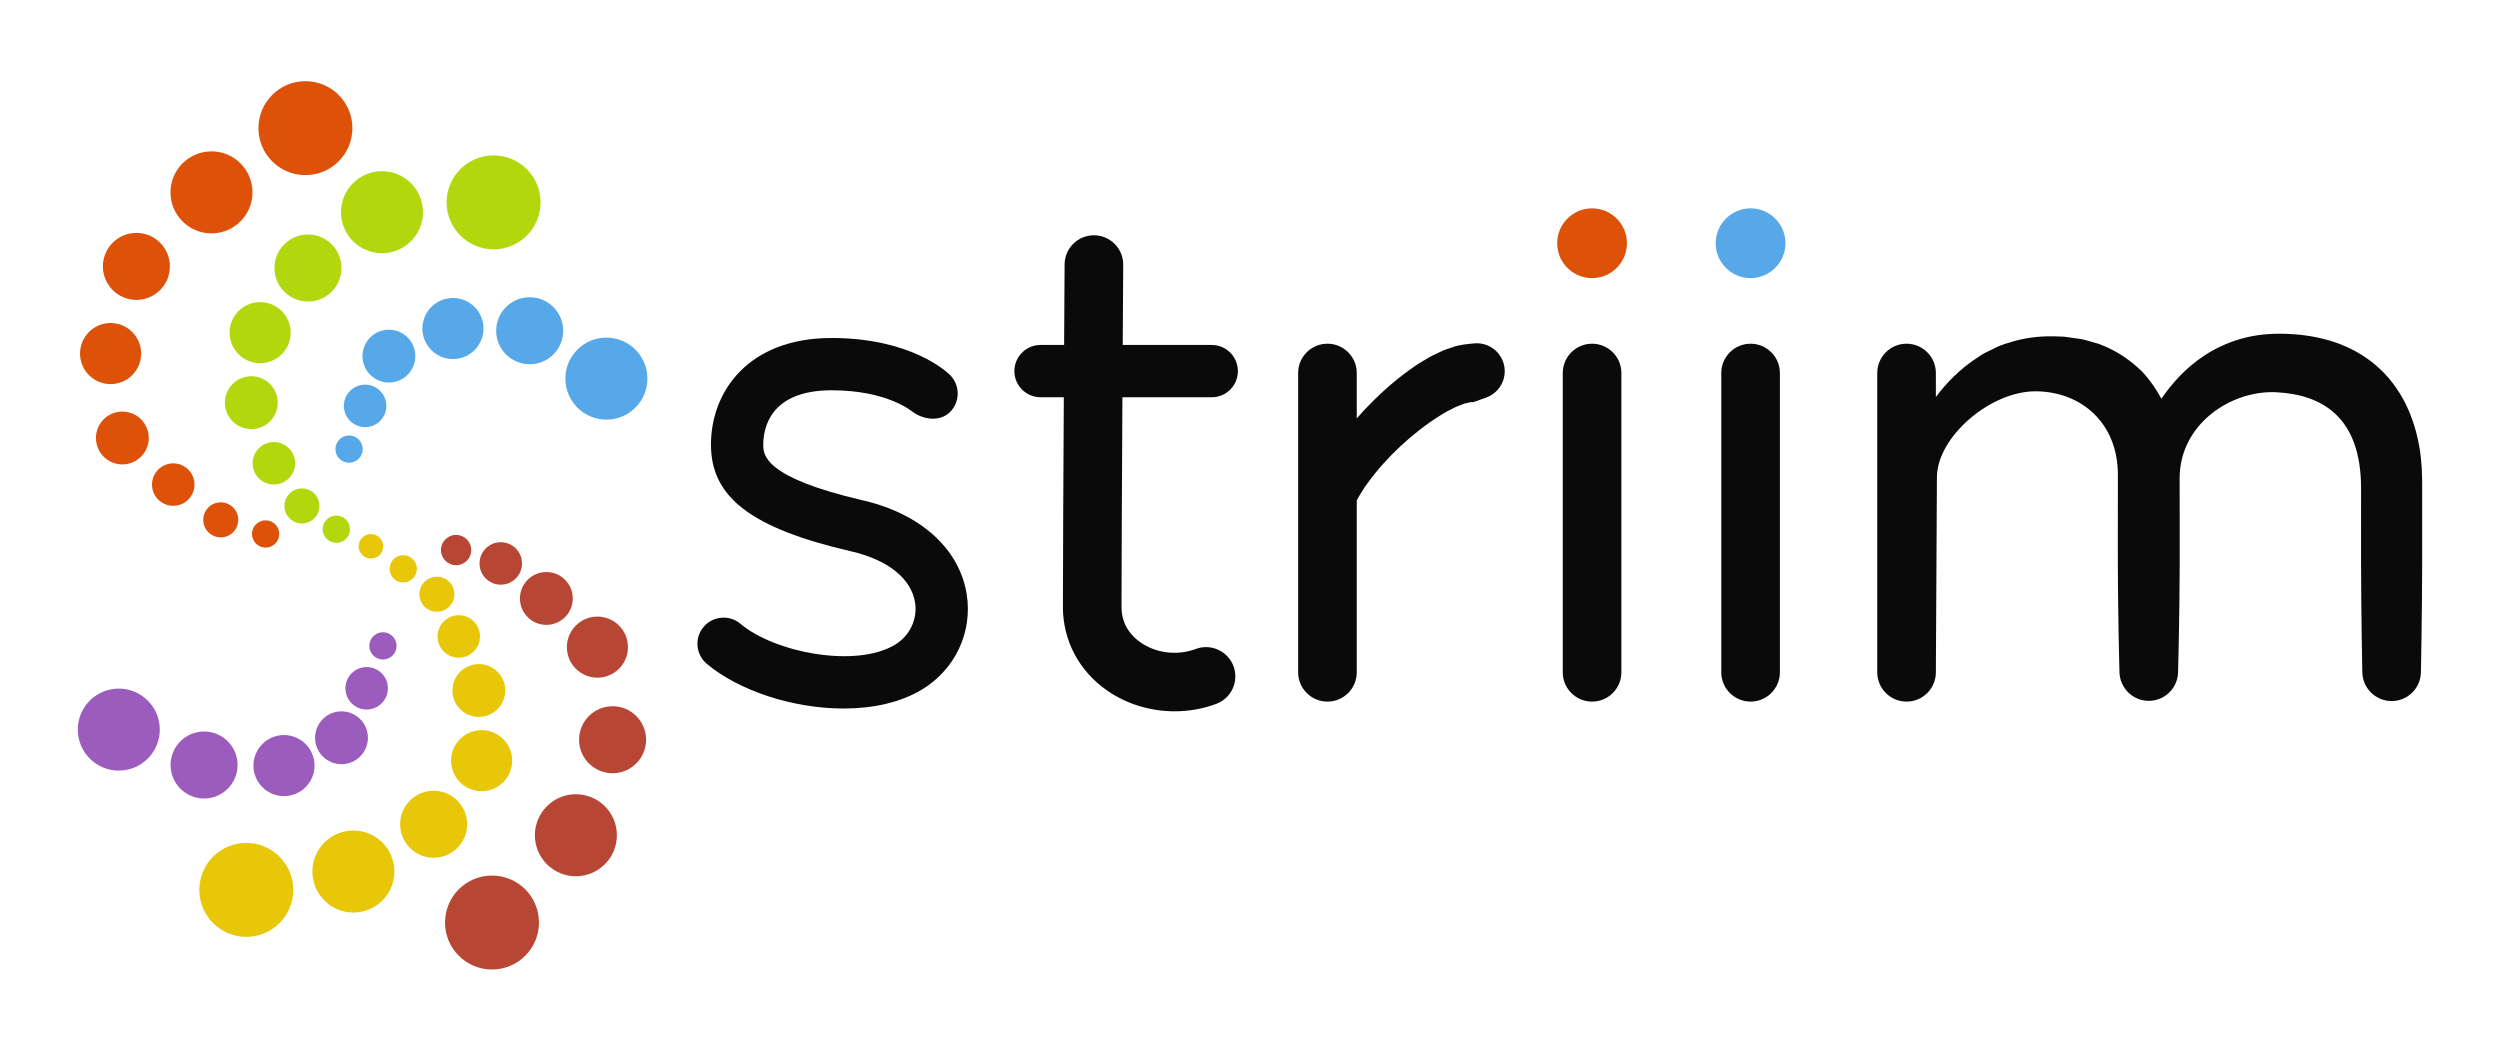 <?xml version="1.0" encoding="utf-8"?>
<!-- Generator: Adobe Illustrator 25.0.1, SVG Export Plug-In . SVG Version: 6.00 Build 0)  -->
<svg version="1.1" id="Layer_1" xmlns="http://www.w3.org/2000/svg" xmlns:xlink="http://www.w3.org/1999/xlink" x="0px" y="0px"
	 width="277.225px" height="116.509px" viewBox="0 0 277.225 116.509" enable-background="new 0 0 277.225 116.509"
	 xml:space="preserve">
<g>
	<path fill="#0A0A0A" d="M132.597,71.964c-2.035,0.761-4.377,0.483-6.116-0.722c-0.966-0.669-2.116-1.896-2.116-3.933
		c0-4.334,0.051-14.524,0.1-23.256h9.904c1.602,0,2.9-1.298,2.9-2.9s-1.299-2.9-2.9-2.9h-9.87c0.03-5.097,0.053-8.788,0.054-8.892
		c0.012-1.795-1.435-3.259-3.229-3.271c-0.007,0-0.014,0-0.021,0c-1.786,0-3.238,1.441-3.25,3.229
		c-0.001,0.104-0.024,3.814-0.054,8.933h-2.614c-1.602,0-2.9,1.298-2.9,2.9s1.299,2.9,2.9,2.9h2.581
		c-0.049,8.733-0.1,18.917-0.1,23.256c0,3.729,1.79,7.109,4.912,9.274c2.18,1.512,4.824,2.295,7.481,2.295
		c1.564,0,3.135-0.271,4.616-0.826c1.682-0.629,2.534-2.502,1.905-4.183C136.149,72.187,134.275,71.337,132.597,71.964z"/>
	<path fill="#0A0A0A" d="M176.544,77.801c-1.795,0-3.25-1.455-3.25-3.25V41.364c0-1.795,1.455-3.25,3.25-3.25s3.25,1.455,3.25,3.25
		v33.188C179.794,76.346,178.339,77.801,176.544,77.801z"/>
	<path fill="#0A0A0A" d="M166.845,40.869c-0.163-1.704-1.676-2.953-3.38-2.791c-0.813,0.078-1.749,0.169-2.352,0.414
		c-0.335,0.108-0.675,0.217-0.999,0.336l-0.859,0.404c-0.593,0.262-1.087,0.573-1.593,0.879c-0.522,0.297-0.974,0.634-1.439,0.963
		c-1.836,1.332-3.442,2.809-4.938,4.392c-0.284,0.305-0.559,0.618-0.834,0.932v-5.035c0-1.795-1.455-3.25-3.25-3.25
		s-3.25,1.455-3.25,3.25v33.188c0,1.795,1.455,3.25,3.25,3.25s3.25-1.455,3.25-3.25V55.507l0.141-0.292l0.338-0.55
		c0.215-0.368,0.45-0.734,0.728-1.094c1.044-1.447,2.293-2.839,3.65-4.102c1.361-1.257,2.823-2.415,4.319-3.348
		c0.374-0.228,0.747-0.472,1.119-0.643c0.371-0.19,0.744-0.395,1.089-0.506l0.522-0.209l0.447-0.102
		c0.345-0.126,0.436-0.018,0.618-0.083l1.388-0.497C166.111,43.614,166.983,42.31,166.845,40.869z"/>
	<circle fill="#DE5109" cx="176.544" cy="26.973" r="3.867"/>
	<path fill="#0A0A0A" d="M194.122,77.801c-1.795,0-3.25-1.455-3.25-3.25V41.364c0-1.795,1.455-3.25,3.25-3.25s3.25,1.455,3.25,3.25
		v33.188C197.372,76.346,195.917,77.801,194.122,77.801z"/>
	<circle fill="#56A8E9" cx="194.122" cy="26.973" r="3.867"/>
	<path fill="#0A0A0A" d="M268.595,54.167c0.001-0.638,0-1.456-0.045-2.234c-0.05-0.785-0.128-1.58-0.268-2.378
		c-0.279-1.594-0.755-3.223-1.532-4.792c-0.782-1.562-1.882-3.061-3.275-4.243c-1.383-1.193-3-2.048-4.623-2.59
		c-1.627-0.537-3.259-0.803-4.833-0.886c-1.508-0.094-3.267-0.031-4.938,0.374c-1.669,0.406-3.275,1.097-4.674,2.031
		c-1.952,1.301-3.506,2.96-4.73,4.77c-0.566-1.063-1.265-2.083-2.142-3.015c-1.273-1.265-2.8-2.276-4.416-2.919
		c-0.397-0.185-0.812-0.262-1.217-0.392c-0.407-0.102-0.818-0.261-1.22-0.304l-1.211-0.177l-0.604-0.082l-0.589-0.016
		c-1.523-0.083-3.231,0.048-4.815,0.479c-0.79,0.241-1.592,0.44-2.307,0.832l-1.091,0.532c-0.356,0.186-0.671,0.428-1.005,0.642
		c-1.773,1.179-3.204,2.645-4.391,4.226v-2.662c0-1.795-1.455-3.25-3.25-3.25s-3.25,1.455-3.25,3.25v33.188
		c0,1.795,1.455,3.25,3.25,3.25s3.25-1.455,3.25-3.25l0.117-21.609c0-4.512,5.988-9.623,11.035-9.551s9.032,3.562,9.032,9.269v1.99
		l-0.007,3.98c-0.017,5.307,0.044,10.614,0.182,15.921c0.048,1.714,1.43,3.12,3.165,3.165c1.795,0.047,3.288-1.37,3.335-3.165
		c0.138-5.307,0.2-10.614,0.182-15.921l-0.007-3.98l-0.003-1.614c0-6.012,5.727-9.81,10.758-9.539s9.363,2.719,9.363,10.671
		l-0.002,4.077c-0.017,5.436,0.034,10.871,0.139,16.307c0.036,1.735,1.437,3.154,3.187,3.187c1.795,0.035,3.278-1.392,3.313-3.187
		c0.105-5.436,0.156-10.871,0.139-16.307L268.595,54.167z"/>
	<path fill="#0A0A0A" d="M93.541,78.568c-5.64,0-11.654-1.996-15.172-4.964c-1.224-1.033-1.379-2.862-0.347-4.086
		c1.035-1.224,2.865-1.378,4.087-0.346c3.812,3.216,12.801,4.923,17.122,2.331c1.653-0.992,2.532-2.833,2.239-4.689
		c-0.42-2.663-3.007-4.733-7.096-5.678c-11.035-2.552-15.536-5.978-15.536-11.826c0-5.888,4.137-11.83,13.377-11.83
		c8.69,0,12.688,3.667,13.114,4.085c1.145,1.12,1.164,2.957,0.044,4.101c-1.109,1.133-2.922,0.866-4.067,0.076
		c-0.194-0.133-2.875-2.463-9.091-2.463c-6.838,0-7.576,4.217-7.576,6.03c0,1.083,0,3.621,11.042,6.174
		c6.416,1.484,10.722,5.381,11.519,10.425c0.664,4.204-1.293,8.352-4.984,10.567C99.788,77.932,96.725,78.568,93.541,78.568z"/>
	<g>
		<circle fill="#56A8E9" cx="38.708" cy="49.801" r="1.512"/>
		<circle fill="#56A8E9" cx="40.489" cy="45.008" r="2.355"/>
		<circle fill="#56A8E9" cx="43.126" cy="39.489" r="2.93"/>
		<circle fill="#56A8E9" cx="50.228" cy="36.43" r="3.387"/>
		<circle fill="#56A8E9" cx="58.736" cy="36.676" r="3.715"/>
		<circle fill="#56A8E9" cx="67.243" cy="41.985" r="4.547"/>
	</g>
	<g>
		<circle fill="#B2D70C" cx="37.295" cy="58.684" r="1.512"/>
		<circle fill="#B2D70C" cx="30.368" cy="51.374" r="2.355"/>
		<circle fill="#B2D70C" cx="33.48" cy="56.103" r="1.942"/>
		<circle fill="#B2D70C" cx="27.868" cy="44.651" r="2.93"/>
		<circle fill="#B2D70C" cx="28.845" cy="36.886" r="3.387"/>
		<circle fill="#B2D70C" cx="34.15" cy="29.719" r="3.715"/>
		<circle fill="#B2D70C" cx="42.359" cy="23.53" r="4.547"/>
		<circle fill="#B2D70C" cx="54.734" cy="22.44" r="5.209"/>
	</g>
	<g>
		<circle fill="#DE5109" cx="29.455" cy="59.212" r="1.512"/>
		<circle fill="#DE5109" cx="19.211" cy="53.735" r="2.355"/>
		<circle fill="#DE5109" cx="24.478" cy="57.646" r="1.942"/>
		<circle fill="#DE5109" cx="13.567" cy="48.569" r="2.93"/>
		<circle fill="#DE5109" cx="12.263" cy="39.207" r="3.387"/>
		<circle fill="#DE5109" cx="15.124" cy="29.54" r="3.715"/>
		<circle fill="#DE5109" cx="23.452" cy="21.332" r="4.547"/>
		<circle fill="#DE5109" cx="33.869" cy="14.209" r="5.209"/>
	</g>
	<g>
		<circle fill="#9B5CBD" cx="42.466" cy="71.622" r="1.512"/>
		<circle fill="#9B5CBD" cx="40.66" cy="76.324" r="2.355"/>
		<circle fill="#9B5CBD" cx="37.867" cy="81.812" r="2.93"/>
		<circle fill="#9B5CBD" cx="31.491" cy="84.895" r="3.387"/>
		<circle fill="#9B5CBD" cx="22.629" cy="84.831" r="3.715"/>
		<circle fill="#9B5CBD" cx="13.172" cy="80.905" r="4.547"/>
	</g>
	<g>
		<circle fill="#E8C708" cx="44.716" cy="63.08" r="1.512"/>
		<circle fill="#E8C708" cx="41.134" cy="60.582" r="1.359"/>
		<circle fill="#E8C708" cx="50.873" cy="70.576" r="2.355"/>
		<circle fill="#E8C708" cx="48.447" cy="65.893" r="1.942"/>
		<circle fill="#E8C708" cx="53.098" cy="76.57" r="2.93"/>
		<circle fill="#E8C708" cx="53.409" cy="84.351" r="3.387"/>
		<circle fill="#E8C708" cx="48.085" cy="91.403" r="3.715"/>
		<circle fill="#E8C708" cx="39.188" cy="96.643" r="4.547"/>
		<circle fill="#E8C708" cx="27.312" cy="98.68" r="5.209"/>
	</g>
	<g>
		<circle fill="#B84635" cx="50.576" cy="60.996" r="1.679"/>
		<circle fill="#B84635" cx="55.531" cy="62.48" r="2.355"/>
		<circle fill="#B84635" cx="60.586" cy="66.362" r="2.93"/>
		<circle fill="#B84635" cx="66.249" cy="71.761" r="3.387"/>
		<circle fill="#B84635" cx="67.93" cy="82.029" r="3.715"/>
		<circle fill="#B84635" cx="63.86" cy="92.62" r="4.547"/>
		<circle fill="#B84635" cx="54.558" cy="102.299" r="5.209"/>
	</g>
</g>
</svg>

